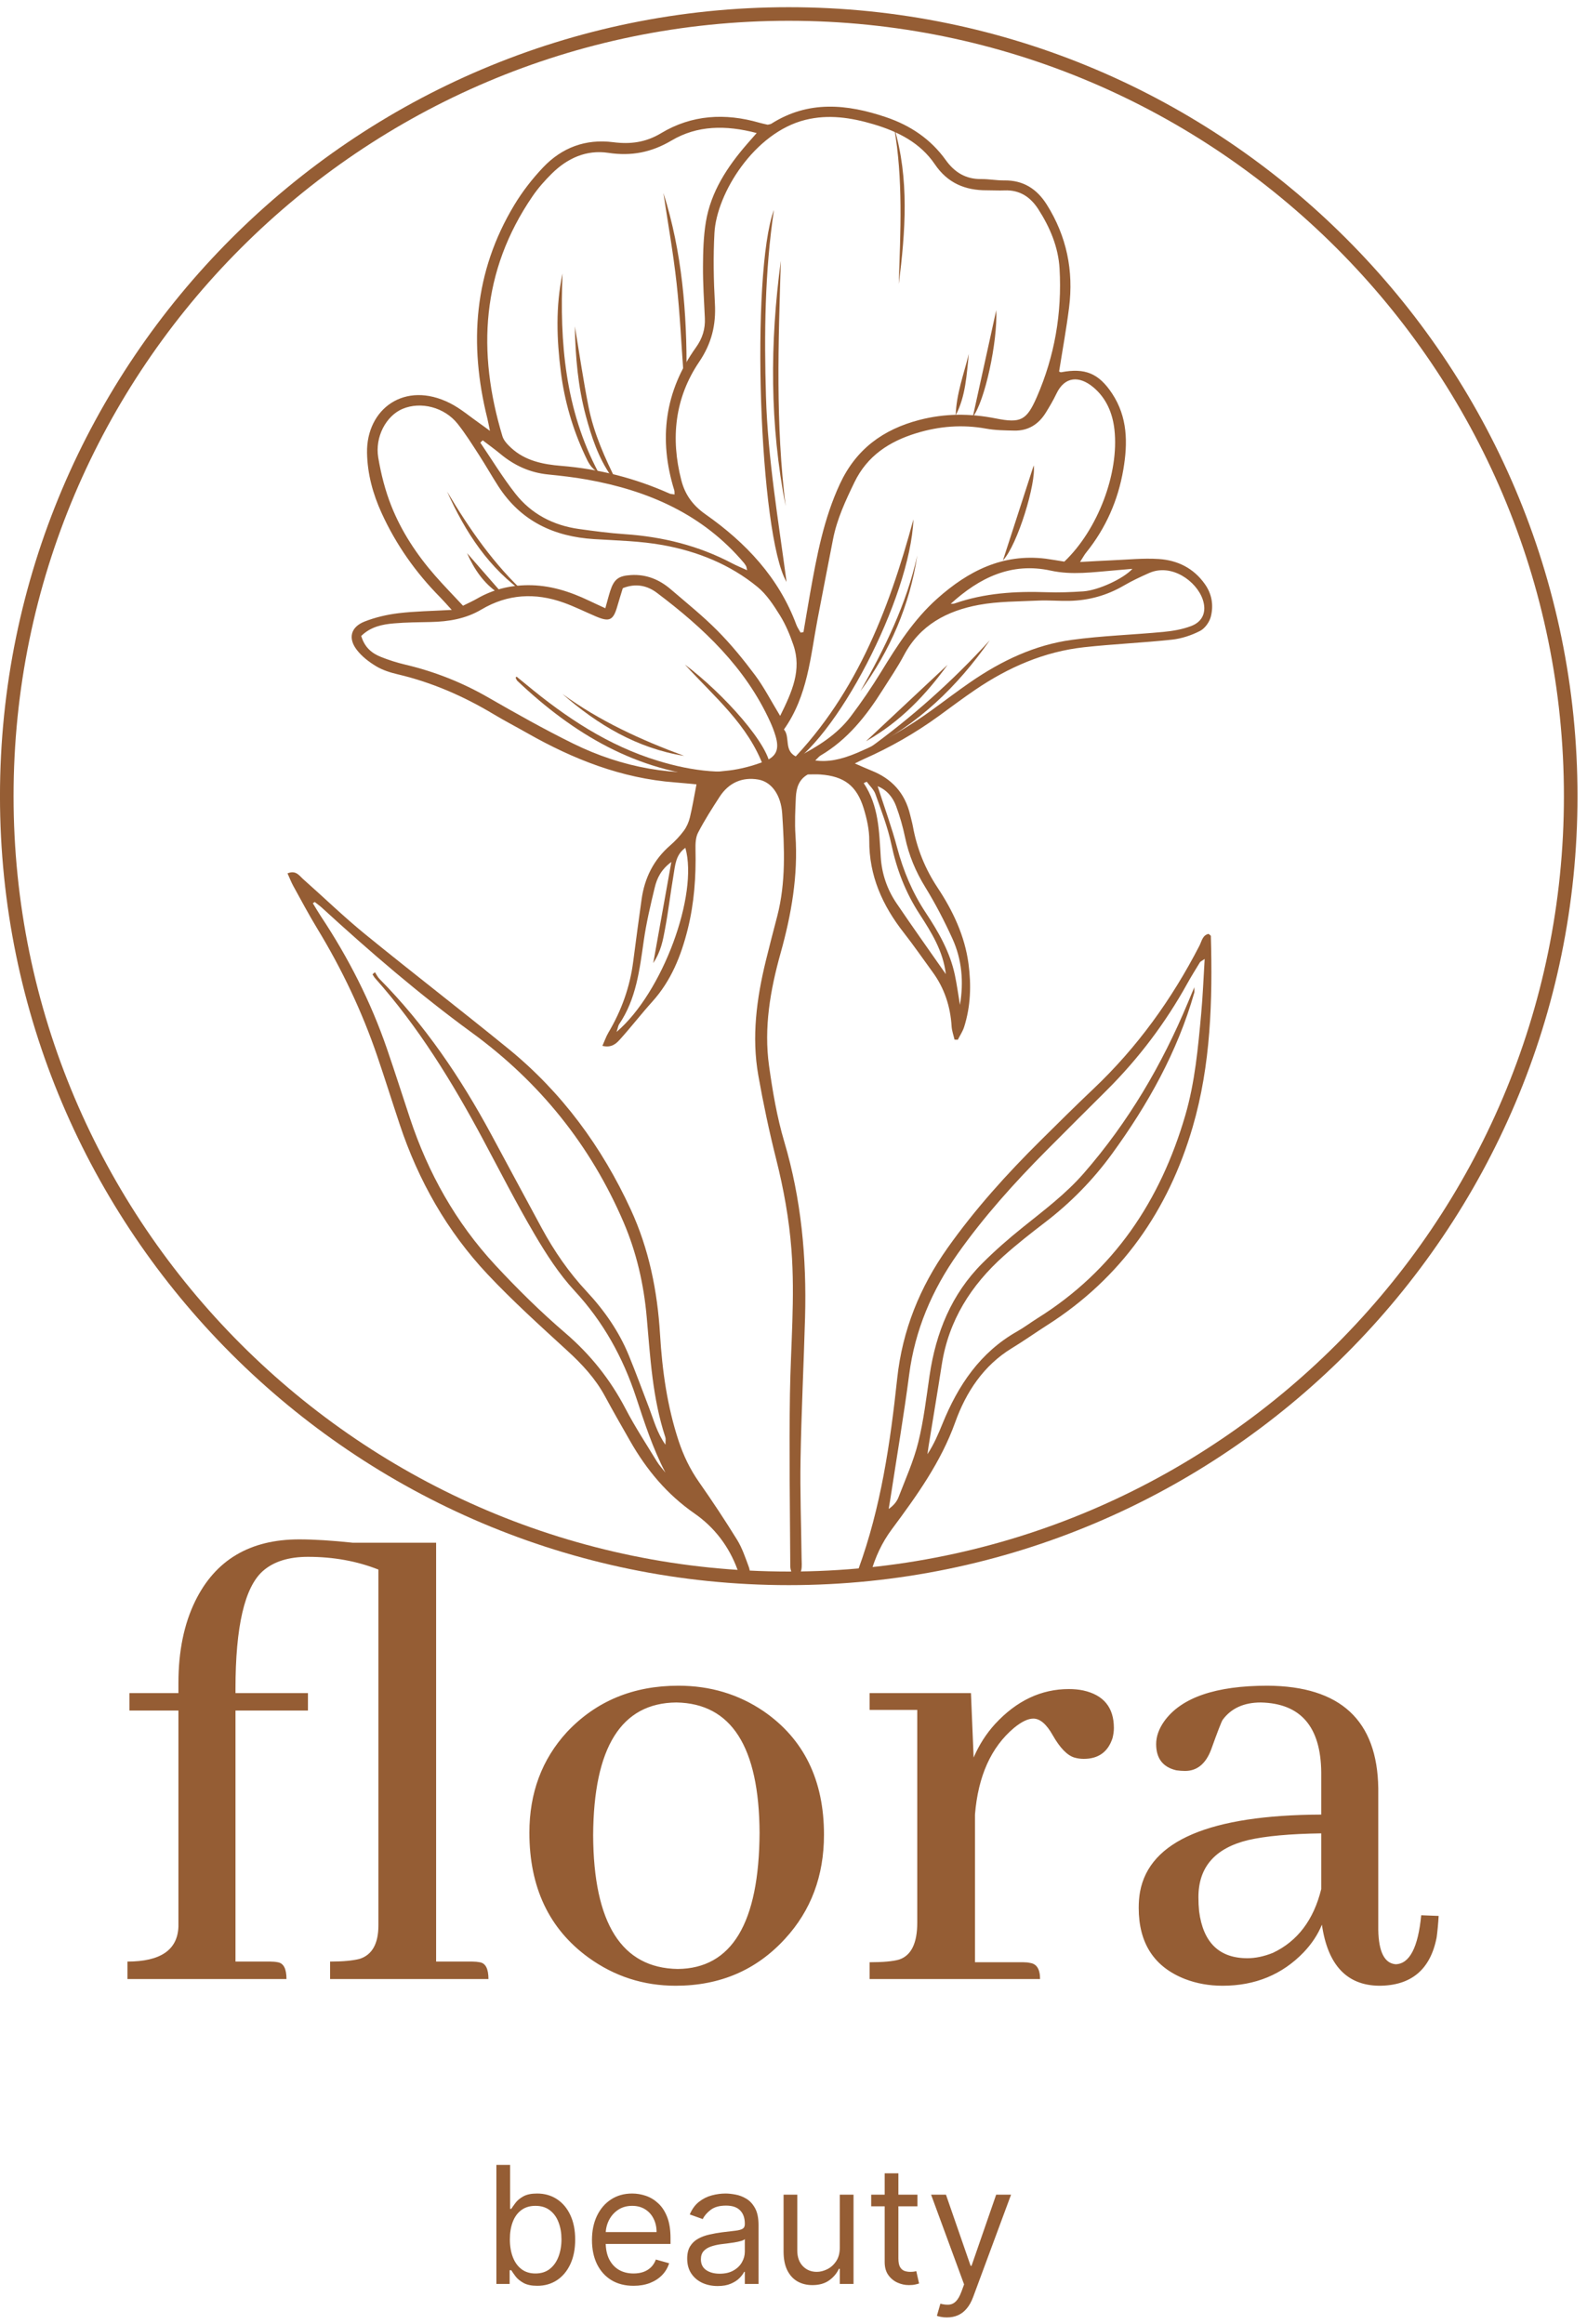 <svg width="97" height="142" viewBox="0 0 97 142" fill="none" xmlns="http://www.w3.org/2000/svg">
<path d="M29.855 120.929H20.176V119.862C20.941 119.862 21.543 119.808 21.98 119.698C22.746 119.452 23.129 118.769 23.129 117.648V95.909C21.816 95.39 20.381 95.13 18.822 95.13C17.646 95.13 16.73 95.417 16.074 95.991C14.953 96.976 14.393 99.382 14.393 103.21V103.456H18.822V104.523H14.393V119.862H16.525C16.689 119.862 16.84 119.876 16.976 119.903C17.332 119.958 17.51 120.3 17.51 120.929H7.789V119.862C9.812 119.862 10.851 119.151 10.906 117.73V104.523H7.912V103.456H10.906V102.841C10.906 100.9 11.248 99.232 11.931 97.837C13.162 95.321 15.281 94.064 18.289 94.064C19.191 94.064 20.285 94.132 21.57 94.269H26.656V119.862H28.871C29.035 119.862 29.185 119.876 29.322 119.903C29.678 119.958 29.855 120.3 29.855 120.929ZM36.254 112.151C36.281 117.538 38.004 120.259 41.422 120.314C44.73 120.286 46.398 117.511 46.426 111.987C46.398 106.737 44.703 104.085 41.34 104.03C37.976 104.058 36.281 106.765 36.254 112.151ZM41.463 103.005C43.404 103.005 45.141 103.525 46.672 104.564C49.133 106.259 50.363 108.775 50.363 112.11C50.363 114.626 49.57 116.745 47.984 118.468C46.234 120.382 44.006 121.339 41.299 121.339C39.33 121.339 37.553 120.765 35.967 119.616C33.56 117.866 32.357 115.323 32.357 111.987C32.357 109.554 33.123 107.503 34.654 105.835C36.431 103.948 38.701 103.005 41.463 103.005ZM62.545 119.903C62.709 119.903 62.846 119.917 62.955 119.944C63.365 119.999 63.57 120.327 63.57 120.929H53.152V119.903C53.972 119.903 54.574 119.849 54.957 119.739C55.695 119.493 56.064 118.741 56.064 117.484V104.482H53.152V103.456H59.346L59.51 107.394C59.838 106.628 60.275 105.944 60.822 105.343C62.135 103.921 63.639 103.21 65.334 103.21C65.635 103.21 65.922 103.237 66.195 103.292C67.453 103.566 68.082 104.331 68.082 105.589C68.082 105.78 68.055 105.985 68 106.204C67.726 107.052 67.138 107.476 66.236 107.476C66.045 107.476 65.853 107.448 65.662 107.394C65.225 107.257 64.787 106.806 64.35 106.04C63.967 105.357 63.57 105.015 63.16 105.015C62.832 105.015 62.435 105.206 61.971 105.589C60.576 106.765 59.783 108.528 59.592 110.88V119.903H62.545ZM84.283 121.339C82.314 121.312 81.152 120.067 80.797 117.607C80.551 118.208 80.181 118.769 79.689 119.288C78.377 120.655 76.722 121.339 74.726 121.339C73.906 121.339 73.141 121.202 72.43 120.929C70.543 120.191 69.6 118.741 69.6 116.581C69.6 116.226 69.627 115.898 69.681 115.597C70.256 112.48 73.947 110.907 80.756 110.88V108.296C80.728 105.507 79.498 104.085 77.064 104.03C76.025 104.03 75.246 104.386 74.726 105.097C74.644 105.234 74.412 105.835 74.029 106.901C73.701 107.776 73.168 108.214 72.43 108.214C72.266 108.214 72.088 108.2 71.896 108.173C71.076 107.982 70.666 107.448 70.666 106.573C70.666 106.109 70.83 105.644 71.158 105.179C72.197 103.73 74.303 103.005 77.475 103.005C81.931 103.032 84.187 105.124 84.242 109.28V117.935C84.269 119.275 84.625 119.972 85.308 120.026C86.156 119.999 86.676 119.001 86.867 117.032L87.933 117.073C87.906 117.538 87.865 117.976 87.81 118.386C87.428 120.355 86.252 121.339 84.283 121.339ZM76.244 119.657C76.736 119.657 77.256 119.548 77.803 119.329C79.306 118.618 80.291 117.319 80.756 115.433V112.028C78.842 112.056 77.351 112.192 76.285 112.439C74.262 112.931 73.25 114.093 73.25 115.925C73.25 116.226 73.263 116.513 73.291 116.786C73.537 118.7 74.521 119.657 76.244 119.657Z" fill="#955D34"/>
<path d="M30.34 139.56V132.288H31.179V134.972H31.25C31.311 134.878 31.396 134.757 31.505 134.61C31.617 134.461 31.775 134.328 31.981 134.212C32.19 134.094 32.471 134.035 32.826 134.035C33.286 134.035 33.69 134.15 34.041 134.379C34.391 134.609 34.665 134.934 34.861 135.356C35.058 135.777 35.156 136.274 35.156 136.847C35.156 137.425 35.058 137.926 34.861 138.349C34.665 138.771 34.392 139.098 34.044 139.33C33.696 139.559 33.295 139.674 32.84 139.674C32.49 139.674 32.21 139.616 31.999 139.5C31.788 139.382 31.626 139.248 31.512 139.099C31.399 138.947 31.311 138.822 31.25 138.722H31.15V139.56H30.34ZM31.164 136.833C31.164 137.245 31.225 137.608 31.346 137.923C31.466 138.236 31.643 138.481 31.875 138.658C32.107 138.834 32.391 138.921 32.727 138.921C33.077 138.921 33.37 138.829 33.604 138.644C33.841 138.457 34.018 138.206 34.137 137.891C34.257 137.574 34.318 137.221 34.318 136.833C34.318 136.45 34.259 136.104 34.14 135.796C34.024 135.486 33.848 135.241 33.611 135.061C33.377 134.879 33.082 134.788 32.727 134.788C32.386 134.788 32.099 134.874 31.867 135.047C31.636 135.217 31.46 135.456 31.342 135.764C31.224 136.07 31.164 136.426 31.164 136.833ZM38.725 139.674C38.199 139.674 37.746 139.558 37.365 139.326C36.986 139.092 36.694 138.765 36.487 138.346C36.284 137.925 36.182 137.434 36.182 136.876C36.182 136.317 36.284 135.825 36.487 135.398C36.694 134.97 36.98 134.636 37.347 134.397C37.716 134.156 38.147 134.035 38.639 134.035C38.924 134.035 39.204 134.082 39.481 134.177C39.758 134.272 40.01 134.425 40.237 134.639C40.465 134.849 40.646 135.129 40.781 135.477C40.916 135.825 40.983 136.253 40.983 136.762V137.117H36.779V136.393H40.131C40.131 136.085 40.069 135.81 39.946 135.569C39.826 135.327 39.653 135.137 39.428 134.997C39.205 134.858 38.943 134.788 38.639 134.788C38.306 134.788 38.017 134.871 37.773 135.036C37.532 135.2 37.346 135.413 37.215 135.675C37.085 135.938 37.02 136.22 37.02 136.521V137.004C37.02 137.416 37.091 137.765 37.233 138.051C37.378 138.335 37.578 138.552 37.833 138.701C38.089 138.848 38.386 138.921 38.725 138.921C38.945 138.921 39.144 138.89 39.321 138.829C39.501 138.765 39.656 138.67 39.786 138.545C39.917 138.417 40.017 138.258 40.088 138.069L40.898 138.296C40.813 138.571 40.67 138.812 40.468 139.021C40.267 139.227 40.019 139.388 39.723 139.504C39.427 139.617 39.094 139.674 38.725 139.674ZM43.863 139.688C43.518 139.688 43.204 139.623 42.922 139.493C42.641 139.36 42.417 139.17 42.251 138.921C42.085 138.67 42.002 138.367 42.002 138.012C42.002 137.7 42.064 137.446 42.187 137.252C42.31 137.056 42.475 136.902 42.681 136.791C42.887 136.679 43.114 136.596 43.362 136.542C43.614 136.485 43.866 136.44 44.119 136.407C44.45 136.364 44.719 136.332 44.925 136.311C45.133 136.287 45.285 136.248 45.38 136.194C45.477 136.139 45.525 136.045 45.525 135.91V135.881C45.525 135.531 45.429 135.259 45.237 135.065C45.048 134.871 44.761 134.773 44.375 134.773C43.974 134.773 43.661 134.861 43.434 135.036C43.206 135.211 43.047 135.398 42.954 135.597L42.159 135.313C42.301 134.982 42.49 134.724 42.727 134.539C42.966 134.352 43.226 134.222 43.508 134.148C43.792 134.073 44.072 134.035 44.346 134.035C44.521 134.035 44.723 134.056 44.95 134.099C45.179 134.139 45.401 134.223 45.614 134.351C45.829 134.479 46.008 134.672 46.15 134.93C46.292 135.188 46.363 135.533 46.363 135.967V139.56H45.525V138.822H45.483C45.426 138.94 45.331 139.067 45.199 139.202C45.066 139.337 44.889 139.452 44.669 139.546C44.449 139.641 44.181 139.688 43.863 139.688ZM43.991 138.935C44.322 138.935 44.602 138.87 44.829 138.74C45.059 138.61 45.232 138.442 45.348 138.236C45.466 138.03 45.525 137.813 45.525 137.586V136.819C45.49 136.862 45.411 136.901 45.291 136.936C45.172 136.969 45.035 136.999 44.879 137.025C44.725 137.049 44.575 137.07 44.428 137.089C44.283 137.105 44.166 137.12 44.076 137.131C43.858 137.16 43.655 137.206 43.465 137.27C43.279 137.331 43.127 137.425 43.011 137.55C42.897 137.674 42.84 137.842 42.84 138.055C42.84 138.346 42.948 138.566 43.164 138.715C43.382 138.862 43.657 138.935 43.991 138.935ZM51.33 137.33V134.106H52.169V139.56H51.33V138.637H51.274C51.146 138.914 50.947 139.15 50.677 139.344C50.407 139.536 50.066 139.631 49.654 139.631C49.313 139.631 49.01 139.557 48.745 139.408C48.48 139.256 48.272 139.029 48.12 138.726C47.969 138.42 47.893 138.036 47.893 137.572V134.106H48.731V137.515C48.731 137.913 48.842 138.23 49.065 138.467C49.29 138.703 49.576 138.822 49.924 138.822C50.133 138.822 50.344 138.769 50.56 138.662C50.778 138.555 50.96 138.392 51.107 138.172C51.256 137.952 51.33 137.671 51.33 137.33ZM56.076 134.106V134.816H53.249V134.106H56.076ZM54.073 132.799H54.911V137.998C54.911 138.235 54.945 138.412 55.014 138.531C55.085 138.647 55.175 138.725 55.284 138.765C55.395 138.803 55.512 138.822 55.635 138.822C55.728 138.822 55.803 138.817 55.862 138.808C55.922 138.796 55.969 138.786 56.005 138.779L56.175 139.532C56.118 139.553 56.039 139.575 55.937 139.596C55.835 139.62 55.706 139.631 55.55 139.631C55.313 139.631 55.081 139.581 54.854 139.479C54.629 139.377 54.442 139.222 54.293 139.014C54.146 138.805 54.073 138.542 54.073 138.225V132.799ZM57.876 141.606C57.734 141.606 57.607 141.594 57.496 141.57C57.385 141.549 57.308 141.528 57.265 141.506L57.478 140.768C57.682 140.82 57.862 140.839 58.018 140.825C58.174 140.81 58.313 140.741 58.434 140.615C58.557 140.492 58.669 140.292 58.771 140.015L58.927 139.589L56.91 134.106H57.819L59.325 138.452H59.382L60.887 134.106H61.797L59.481 140.356C59.377 140.638 59.248 140.871 59.094 141.055C58.94 141.242 58.761 141.381 58.558 141.471C58.357 141.561 58.129 141.606 57.876 141.606Z" fill="#955D34"/>
<path d="M36.82 63.907C36.956 63.603 37.046 63.335 37.187 63.097C37.987 61.748 38.506 60.305 38.704 58.745C38.863 57.485 39.04 56.228 39.213 54.97C39.393 53.661 39.941 52.548 40.951 51.67C41.263 51.399 41.553 51.092 41.798 50.761C41.972 50.526 42.099 50.233 42.168 49.947C42.323 49.308 42.428 48.658 42.57 47.929C42.163 47.891 41.712 47.843 41.261 47.809C37.99 47.562 35.029 46.39 32.21 44.787C31.537 44.404 30.847 44.048 30.184 43.65C28.345 42.545 26.405 41.697 24.311 41.204C23.857 41.097 23.39 40.951 22.995 40.714C22.555 40.45 22.119 40.115 21.809 39.712C21.258 38.997 21.441 38.311 22.282 37.98C22.941 37.721 23.655 37.555 24.359 37.47C25.369 37.348 26.392 37.338 27.611 37.268C27.296 36.924 27.109 36.706 26.908 36.502C25.413 34.993 24.207 33.283 23.325 31.35C22.792 30.182 22.457 28.962 22.434 27.668C22.388 24.99 24.736 23.237 27.505 24.636C28.165 24.969 28.74 25.471 29.353 25.897C29.507 26.004 29.657 26.117 29.945 26.327C29.871 25.972 29.837 25.77 29.788 25.573C28.651 21.012 28.962 16.624 31.433 12.528C31.929 11.705 32.533 10.927 33.194 10.23C34.344 9.017 35.794 8.474 37.477 8.689C38.52 8.822 39.456 8.711 40.406 8.139C42.281 7.01 44.324 6.894 46.415 7.5C46.599 7.553 46.788 7.589 46.923 7.621C47.034 7.592 47.096 7.591 47.14 7.563C49.406 6.123 51.764 6.351 54.16 7.162C55.644 7.665 56.888 8.499 57.806 9.781C58.343 10.53 59.029 10.953 59.974 10.942C60.443 10.937 60.913 11.031 61.381 11.024C62.55 11.007 63.382 11.548 63.986 12.51C65.196 14.439 65.627 16.542 65.344 18.786C65.179 20.095 64.94 21.395 64.734 22.702C64.766 22.714 64.818 22.754 64.862 22.746C66.323 22.467 67.16 22.816 67.973 24.045C68.925 25.485 68.937 27.064 68.661 28.684C68.339 30.576 67.588 32.278 66.379 33.775C66.28 33.897 66.206 34.04 66.014 34.34C66.758 34.301 67.346 34.263 67.935 34.239C68.901 34.201 69.873 34.095 70.832 34.159C71.974 34.235 72.956 34.714 73.647 35.696C74.079 36.309 74.18 36.989 74.01 37.672C73.927 38.008 73.647 38.401 73.347 38.554C72.821 38.824 72.221 39.022 71.634 39.086C69.848 39.279 68.05 39.353 66.264 39.549C63.822 39.817 61.629 40.777 59.61 42.149C58.855 42.662 58.124 43.21 57.386 43.748C55.949 44.794 54.415 45.669 52.79 46.387C52.641 46.453 52.497 46.53 52.249 46.651C52.648 46.823 52.957 46.965 53.273 47.091C54.519 47.587 55.318 48.472 55.628 49.785C55.685 50.027 55.756 50.266 55.8 50.51C56.047 51.859 56.543 53.089 57.309 54.245C58.244 55.656 58.97 57.188 59.197 58.895C59.369 60.194 59.33 61.491 58.929 62.753C58.842 63.026 58.674 63.274 58.543 63.533C58.476 63.531 58.409 63.528 58.342 63.526C58.28 63.256 58.18 62.989 58.164 62.717C58.089 61.499 57.727 60.388 57.004 59.399C56.416 58.595 55.851 57.773 55.238 56.99C53.939 55.331 53.117 53.516 53.131 51.355C53.135 50.704 52.984 50.032 52.792 49.403C52.365 48.004 51.589 47.429 50.133 47.325C49.886 47.307 49.637 47.323 49.375 47.323C48.832 47.623 48.67 48.146 48.644 48.714C48.609 49.488 48.568 50.267 48.62 51.037C48.787 53.503 48.371 55.884 47.71 58.244C47.08 60.496 46.679 62.792 47.006 65.132C47.224 66.689 47.489 68.257 47.935 69.761C48.979 73.281 49.308 76.866 49.206 80.51C49.125 83.387 48.981 86.262 48.931 89.139C48.895 91.158 48.97 93.178 48.994 95.198C48.997 95.447 49.027 95.704 48.975 95.942C48.938 96.112 48.785 96.257 48.683 96.414C48.611 96.399 48.538 96.385 48.466 96.37C48.409 96.148 48.304 95.926 48.303 95.704C48.284 92.191 48.229 88.677 48.283 85.165C48.329 82.234 48.598 79.309 48.375 76.371C48.232 74.486 47.898 72.648 47.438 70.818C47.014 69.131 46.652 67.425 46.349 65.712C45.933 63.355 46.245 61.026 46.805 58.723C47.027 57.81 47.267 56.901 47.504 55.991C48.041 53.921 47.946 51.817 47.809 49.717C47.736 48.593 47.17 47.774 46.343 47.633C45.363 47.466 44.542 47.832 43.99 48.679C43.523 49.397 43.06 50.122 42.666 50.881C42.512 51.177 42.503 51.575 42.51 51.924C42.547 53.563 42.432 55.183 42.035 56.779C41.629 58.408 41.019 59.931 39.872 61.203C39.189 61.961 38.565 62.771 37.881 63.528C37.656 63.775 37.372 64.041 36.82 63.907ZM48.933 38.656C48.992 38.646 49.051 38.635 49.11 38.625C49.244 37.839 49.373 37.052 49.513 36.267C49.92 33.982 50.341 31.712 51.335 29.573C52.327 27.439 53.977 26.24 56.184 25.663C57.741 25.256 59.29 25.255 60.865 25.569C62.387 25.872 62.748 25.692 63.373 24.259C64.462 21.762 64.916 19.13 64.762 16.416C64.687 15.101 64.178 13.894 63.463 12.784C62.979 12.033 62.324 11.597 61.397 11.635C61.038 11.65 60.678 11.626 60.319 11.628C58.99 11.635 57.918 11.188 57.139 10.038C56.243 8.716 54.879 8.035 53.392 7.593C52.029 7.188 50.645 6.973 49.227 7.324C46.102 8.098 43.799 11.82 43.668 14.236C43.59 15.666 43.616 17.108 43.696 18.539C43.77 19.859 43.496 20.987 42.732 22.116C41.245 24.316 40.982 26.782 41.643 29.345C41.87 30.226 42.339 30.877 43.127 31.431C45.584 33.158 47.602 35.289 48.674 38.176C48.737 38.343 48.846 38.496 48.933 38.656ZM41.23 30.214C41.222 30.076 41.23 30.017 41.215 29.967C40.241 26.836 40.622 23.907 42.544 21.221C42.933 20.677 43.113 20.1 43.082 19.438C43.032 18.389 42.963 17.338 42.968 16.289C42.973 15.381 42.996 14.461 43.143 13.568C43.45 11.709 44.457 10.19 45.667 8.793C45.836 8.598 46.008 8.405 46.249 8.13C44.352 7.63 42.615 7.659 41.048 8.585C39.81 9.318 38.586 9.551 37.182 9.34C35.839 9.138 34.679 9.667 33.727 10.608C33.297 11.033 32.888 11.496 32.547 11.995C29.421 16.562 29.153 21.5 30.709 26.655C30.789 26.922 31.024 27.165 31.238 27.364C32.099 28.162 33.201 28.378 34.303 28.467C36.615 28.655 38.817 29.217 40.929 30.162C41.001 30.192 41.087 30.19 41.23 30.214ZM65.053 34.318C67.104 32.369 68.409 28.914 68.117 26.258C68.005 25.238 67.614 24.315 66.81 23.651C65.974 22.962 65.083 22.978 64.569 24.059C64.38 24.457 64.153 24.84 63.921 25.216C63.482 25.926 62.848 26.329 61.999 26.312C61.421 26.3 60.834 26.294 60.268 26.191C58.818 25.927 57.4 26.043 56.006 26.47C54.36 26.974 53.007 27.851 52.225 29.469C51.682 30.592 51.156 31.716 50.916 32.95C50.599 34.577 50.282 36.204 49.971 37.832C49.532 40.131 49.376 42.513 47.916 44.574C48.328 45.052 47.863 45.919 48.739 46.265C49.965 45.623 51.148 44.906 51.999 43.778C52.664 42.897 53.288 41.98 53.865 41.039C54.85 39.431 55.858 37.851 57.284 36.579C59.175 34.892 61.283 33.817 63.908 34.138C64.288 34.188 64.666 34.258 65.053 34.318ZM22.079 38.86C22.284 39.559 22.728 39.92 23.281 40.141C23.766 40.335 24.271 40.494 24.779 40.614C26.567 41.037 28.249 41.701 29.845 42.62C31.545 43.598 33.258 44.561 35.016 45.428C38.034 46.917 41.239 47.495 44.591 47.077C45.296 46.989 46.003 46.798 46.668 46.546C47.473 46.24 47.645 45.783 47.401 44.966C47.314 44.676 47.205 44.39 47.079 44.115C45.568 40.786 43.004 38.374 40.152 36.225C39.563 35.781 38.859 35.622 38.066 35.941C37.956 36.302 37.84 36.666 37.735 37.034C37.488 37.904 37.256 38.021 36.429 37.67C35.768 37.389 35.123 37.065 34.449 36.824C32.717 36.205 31.028 36.292 29.422 37.246C28.463 37.815 27.412 37.986 26.319 38.008C25.573 38.023 24.824 38.027 24.082 38.091C23.37 38.152 22.666 38.29 22.079 38.86ZM47.684 43.745C48.42 42.259 49.012 40.932 48.493 39.413C48.28 38.788 48.02 38.163 47.673 37.605C47.283 36.978 46.858 36.322 46.297 35.863C44.619 34.487 42.632 33.692 40.52 33.309C39.141 33.059 37.719 33.03 36.314 32.943C33.846 32.79 31.83 31.837 30.459 29.713C30.054 29.086 29.688 28.434 29.282 27.808C28.861 27.159 28.45 26.499 27.97 25.895C27.162 24.879 25.719 24.515 24.604 24.984C23.608 25.403 22.904 26.69 23.12 27.966C23.289 28.965 23.542 29.97 23.916 30.91C24.542 32.486 25.476 33.898 26.595 35.176C27.138 35.796 27.716 36.386 28.3 37.013C28.637 36.844 28.913 36.722 29.172 36.572C30.13 36.022 31.16 35.766 32.262 35.758C33.595 35.748 34.821 36.139 36.006 36.706C36.316 36.855 36.63 36.996 36.999 37.167C37.121 36.734 37.199 36.415 37.3 36.104C37.533 35.387 37.811 35.184 38.565 35.139C39.503 35.082 40.304 35.413 41 36.011C41.965 36.84 42.962 37.64 43.855 38.541C44.686 39.38 45.441 40.305 46.149 41.253C46.691 41.978 47.107 42.796 47.684 43.745ZM49.83 46.469C50.592 46.571 51.372 46.434 52.406 45.996C54.018 45.314 55.516 44.429 56.934 43.406C57.742 42.823 58.533 42.216 59.354 41.653C61.224 40.372 63.251 39.407 65.506 39.1C67.365 38.846 69.25 38.79 71.12 38.612C71.689 38.558 72.273 38.456 72.804 38.255C73.532 37.98 73.76 37.359 73.513 36.632C73.131 35.508 71.607 34.409 70.239 35.013C69.709 35.247 69.182 35.495 68.682 35.786C67.653 36.385 66.548 36.69 65.366 36.716C64.73 36.73 64.092 36.669 63.457 36.699C62.245 36.757 61.014 36.743 59.829 36.962C57.89 37.32 56.228 38.188 55.247 40.045C54.86 40.777 54.386 41.464 53.944 42.166C52.946 43.749 51.803 45.196 50.156 46.165C50.067 46.216 50.001 46.307 49.83 46.469ZM45.664 34.844C45.623 34.659 45.623 34.628 45.61 34.606C45.568 34.535 45.527 34.462 45.474 34.4C42.956 31.421 39.621 29.974 35.88 29.304C35.094 29.163 34.297 29.072 33.501 28.993C32.389 28.882 31.432 28.443 30.581 27.734C30.233 27.445 29.864 27.182 29.504 26.906C29.455 26.954 29.407 27.001 29.359 27.049C30.068 28.091 30.724 29.176 31.501 30.165C32.479 31.409 33.819 32.106 35.388 32.324C36.316 32.453 37.247 32.577 38.181 32.64C40.496 32.796 42.699 33.338 44.758 34.427C45.017 34.563 45.291 34.673 45.664 34.844ZM37.686 63.055C40.503 60.653 42.697 54.67 41.891 51.807C41.288 52.232 41.267 52.891 41.163 53.495C40.977 54.582 40.853 55.681 40.648 56.765C40.524 57.423 40.416 58.104 39.927 58.85C40.311 56.71 40.66 54.763 41.035 52.67C40.398 53.141 40.154 53.672 40.019 54.231C39.76 55.303 39.505 56.382 39.349 57.472C39.093 59.255 38.889 61.041 37.841 62.587C37.786 62.67 37.775 62.782 37.686 63.055ZM58.112 36.893C58.189 36.888 58.271 36.901 58.341 36.876C60.169 36.239 62.057 36.12 63.974 36.188C64.717 36.214 65.465 36.185 66.208 36.136C67.126 36.075 68.667 35.361 69.216 34.759C68.808 34.794 68.454 34.826 68.1 34.855C66.809 34.961 65.522 35.151 64.226 34.868C61.817 34.34 59.867 35.298 58.112 36.893ZM53.642 48.041C54.056 49.328 54.502 50.542 54.832 51.787C55.211 53.216 55.767 54.543 56.587 55.778C57.366 56.951 58.069 58.178 58.364 59.582C58.491 60.185 58.572 60.797 58.674 61.405C58.911 60.003 58.796 58.635 58.214 57.357C57.724 56.28 57.176 55.221 56.556 54.214C55.967 53.258 55.549 52.262 55.32 51.168C55.185 50.523 55.003 49.882 54.774 49.264C54.572 48.715 54.207 48.27 53.642 48.041ZM57.811 59.525C57.651 58.128 56.934 56.977 56.202 55.851C55.345 54.533 54.803 53.119 54.479 51.582C54.259 50.539 53.864 49.53 53.506 48.52C53.407 48.242 53.157 48.017 52.976 47.768C52.914 47.796 52.853 47.824 52.791 47.852C53.719 49.242 53.732 50.812 53.833 52.378C53.897 53.378 54.218 54.338 54.785 55.176C55.774 56.639 56.8 58.077 57.811 59.525Z" fill="#955D34"/>
<path d="M45.428 96.578C45.296 96.334 45.159 96.14 45.081 95.925C44.565 94.5 43.666 93.326 42.45 92.482C40.766 91.313 39.516 89.81 38.517 88.059C37.996 87.146 37.472 86.235 36.973 85.31C36.385 84.222 35.564 83.347 34.656 82.517C33.005 81.005 31.339 79.499 29.806 77.871C27.328 75.237 25.574 72.143 24.431 68.708C23.968 67.318 23.531 65.92 23.058 64.533C22.126 61.801 20.894 59.21 19.393 56.743C18.876 55.893 18.409 55.013 17.928 54.141C17.798 53.906 17.703 53.652 17.574 53.368C18.088 53.151 18.295 53.512 18.54 53.729C19.804 54.847 21.018 56.026 22.325 57.091C25.22 59.45 28.181 61.727 31.075 64.086C34.348 66.755 36.788 70.08 38.552 73.906C39.667 76.324 40.183 78.889 40.342 81.533C40.476 83.749 40.78 85.932 41.48 88.051C41.778 88.953 42.18 89.784 42.726 90.564C43.535 91.718 44.314 92.895 45.055 94.094C45.356 94.582 45.545 95.144 45.746 95.687C45.849 95.962 45.947 96.286 45.428 96.578ZM19.235 55.115C19.197 55.141 19.16 55.168 19.122 55.194C19.288 55.464 19.446 55.739 19.621 56.003C21.295 58.527 22.661 61.206 23.647 64.073C24.132 65.484 24.586 66.907 25.055 68.323C26.166 71.677 27.863 74.706 30.266 77.297C31.618 78.754 33.042 80.159 34.551 81.452C36.094 82.775 37.306 84.3 38.24 86.091C38.814 87.192 39.499 88.236 40.146 89.298C40.295 89.542 40.494 89.755 40.67 89.983C39.893 88.493 39.389 86.927 38.872 85.36C38.075 82.945 36.876 80.772 35.123 78.88C34.174 77.856 33.395 76.648 32.683 75.438C31.562 73.533 30.557 71.558 29.513 69.608C27.641 66.113 25.576 62.746 22.926 59.772C22.863 59.702 22.82 59.614 22.768 59.535C22.817 59.492 22.867 59.449 22.916 59.406C23.009 59.545 23.082 59.703 23.197 59.819C25.965 62.617 28.143 65.838 30.007 69.286C31.046 71.208 32.074 73.136 33.117 75.055C33.873 76.446 34.763 77.742 35.847 78.903C36.931 80.065 37.834 81.354 38.438 82.831C38.877 83.904 39.277 84.993 39.691 86.076C39.962 86.786 40.15 87.534 40.673 88.28C40.673 88.041 40.7 87.927 40.669 87.832C39.881 85.442 39.746 82.953 39.527 80.473C39.351 78.481 38.907 76.538 38.117 74.693C36.097 69.977 32.978 66.119 28.845 63.103C25.619 60.749 22.605 58.151 19.666 55.458C19.53 55.336 19.378 55.23 19.235 55.115Z" fill="#955D34"/>
<path d="M52.3 96.631C52.357 96.363 52.38 96.12 52.461 95.898C53.841 92.126 54.414 88.19 54.839 84.224C55.153 81.296 56.217 78.658 57.913 76.262C59.598 73.881 61.544 71.728 63.613 69.68C64.675 68.629 65.734 67.573 66.82 66.547C69.504 64.009 71.624 61.06 73.312 57.786C73.451 57.515 73.501 57.14 73.87 57.066C73.94 57.129 74.009 57.161 74.01 57.196C74.118 61.134 74.009 65.063 72.897 68.871C71.409 73.966 68.537 78.087 64.009 80.972C63.285 81.433 62.586 81.932 61.853 82.377C60.105 83.44 59.039 85.079 58.383 86.91C57.504 89.359 56.022 91.41 54.508 93.449C53.896 94.274 53.5 95.147 53.223 96.11C53.119 96.474 53.027 96.716 52.3 96.631ZM73.631 58.598C73.428 58.739 73.369 58.759 73.344 58.8C73.085 59.225 72.82 59.646 72.579 60.081C71.244 62.495 69.6 64.674 67.645 66.62C66.41 67.851 65.172 69.079 63.944 70.317C61.992 72.284 60.141 74.339 58.538 76.607C56.964 78.835 55.925 81.268 55.569 83.998C55.244 86.492 54.82 88.973 54.44 91.459C54.402 91.708 54.359 91.957 54.318 92.206C54.619 91.993 54.817 91.755 54.922 91.481C55.347 90.374 55.84 89.28 56.125 88.136C56.457 86.799 56.616 85.418 56.817 84.051C57.203 81.436 58.15 79.084 60.042 77.191C60.822 76.411 61.659 75.681 62.52 74.99C63.815 73.95 65.142 72.955 66.242 71.693C68.96 68.576 71.025 65.064 72.609 61.257C72.718 60.995 72.829 60.734 72.999 60.328C72.999 60.551 73.011 60.607 72.997 60.655C71.969 64.267 70.164 67.489 67.972 70.501C66.812 72.095 65.438 73.499 63.863 74.702C63.006 75.357 62.155 76.026 61.351 76.744C59.354 78.53 57.983 80.685 57.564 83.381C57.305 85.046 57.024 86.709 56.755 88.372C56.729 88.534 56.709 88.697 56.687 88.859C57.084 88.255 57.353 87.622 57.611 86.986C58.561 84.649 59.908 82.637 62.168 81.357C62.601 81.112 63 80.809 63.422 80.545C68.089 77.624 70.923 73.371 72.445 68.159C73.038 66.129 73.226 64.036 73.418 61.945C73.517 60.874 73.557 59.8 73.631 58.598Z" fill="#955D34"/>
<path d="M31.573 41.345C31.774 41.509 31.976 41.671 32.176 41.837C34.596 43.845 37.187 45.569 40.227 46.492C42.305 47.124 44.422 47.403 46.686 46.891C45.726 44.265 43.646 42.571 41.86 40.607C44.169 42.335 47.174 45.627 47.086 47.008C46.717 47.106 46.368 47.236 46.009 47.285C45.249 47.388 44.475 47.563 43.722 47.508C38.91 47.157 35.037 44.842 31.623 41.605C31.571 41.556 31.55 41.475 31.514 41.409C31.534 41.387 31.554 41.366 31.573 41.345Z" fill="#955D34"/>
<path d="M47.304 12.826C46.743 16.616 46.704 20.428 46.818 24.242C46.932 28.045 47.576 31.796 48.076 35.56C46.401 32.736 45.866 16.71 47.304 12.826Z" fill="#955D34"/>
<path d="M47.891 46.982C52.214 42.762 54.299 37.394 55.83 31.737C55.639 36.539 51.045 45.408 47.891 46.982Z" fill="#955D34"/>
<path d="M48.021 30.931C47.045 25.959 47.051 20.952 47.727 15.93C47.573 20.932 47.396 25.934 48.021 30.931Z" fill="#955D34"/>
<path d="M34.384 16.713C34.201 20.919 34.544 25.028 36.569 28.855C36.117 28.636 35.937 28.215 35.748 27.812C34.995 26.198 34.505 24.501 34.281 22.739C34.026 20.736 33.953 18.726 34.384 16.713Z" fill="#955D34"/>
<path d="M40.549 11.793C41.694 15.41 41.99 19.125 41.963 22.877C41.902 22.884 41.842 22.891 41.781 22.898C41.644 21.032 41.56 19.16 41.354 17.302C41.15 15.458 40.823 13.628 40.549 11.793Z" fill="#955D34"/>
<path d="M53.001 45.809C55.735 43.837 58.234 41.611 60.5 39.12C58.526 41.939 56.12 44.276 53.001 45.809Z" fill="#955D34"/>
<path d="M54.647 7.772C55.586 10.933 55.341 14.141 54.935 17.356C55.036 14.158 55.21 10.957 54.647 7.772Z" fill="#955D34"/>
<path d="M35.135 19.945C35.411 21.586 35.649 23.234 35.974 24.865C36.298 26.491 36.975 27.995 37.727 29.498C37.594 29.352 37.442 29.22 37.331 29.059C36.568 27.952 36.153 26.698 35.808 25.416C35.326 23.624 35.169 21.792 35.135 19.945Z" fill="#955D34"/>
<path d="M41.817 46.189C38.936 45.723 36.537 44.292 34.375 42.403C36.652 44.061 39.182 45.217 41.817 46.189Z" fill="#955D34"/>
<path d="M32.179 36.324C29.88 34.748 28.441 32.516 27.327 30.038C28.692 32.329 30.197 34.511 32.179 36.324Z" fill="#955D34"/>
<path d="M56.067 33.936C55.598 36.994 54.411 39.755 52.581 42.246C54.078 39.615 55.408 36.916 56.067 33.936Z" fill="#955D34"/>
<path d="M60.893 18.952C60.981 20.873 60.197 24.523 59.458 25.478C59.946 23.262 60.433 21.045 60.893 18.952Z" fill="#955D34"/>
<path d="M61.3 34.246C61.967 32.188 62.596 30.249 63.182 28.438C63.341 29.503 62.201 33.29 61.3 34.246Z" fill="#955D34"/>
<path d="M52.929 45.295C54.668 43.666 56.271 42.165 57.919 40.622C56.569 42.476 55.06 44.077 52.929 45.295Z" fill="#955D34"/>
<path d="M58.414 25.375C58.452 24.076 58.907 22.866 59.217 21.625C59.08 22.903 59.028 24.199 58.414 25.375Z" fill="#955D34"/>
<path d="M30.451 36.241C29.571 35.644 28.981 34.791 28.547 33.799C29.225 34.575 29.903 35.35 30.58 36.126C30.537 36.165 30.494 36.203 30.451 36.241Z" fill="#955D34"/>
<path d="M48.209 96.86C21.626 96.86 -0.001 75.233 -0.001 48.65C-0.001 22.067 21.626 0.44 48.209 0.44C74.792 0.44 96.419 22.067 96.419 48.65C96.419 75.234 74.792 96.86 48.209 96.86ZM48.209 1.27C22.084 1.27 0.829 22.525 0.829 48.65C0.829 74.775 22.083 96.03 48.209 96.03C74.334 96.03 95.589 74.775 95.589 48.65C95.589 22.525 74.334 1.27 48.209 1.27Z" fill="#955D34"/>
</svg>
